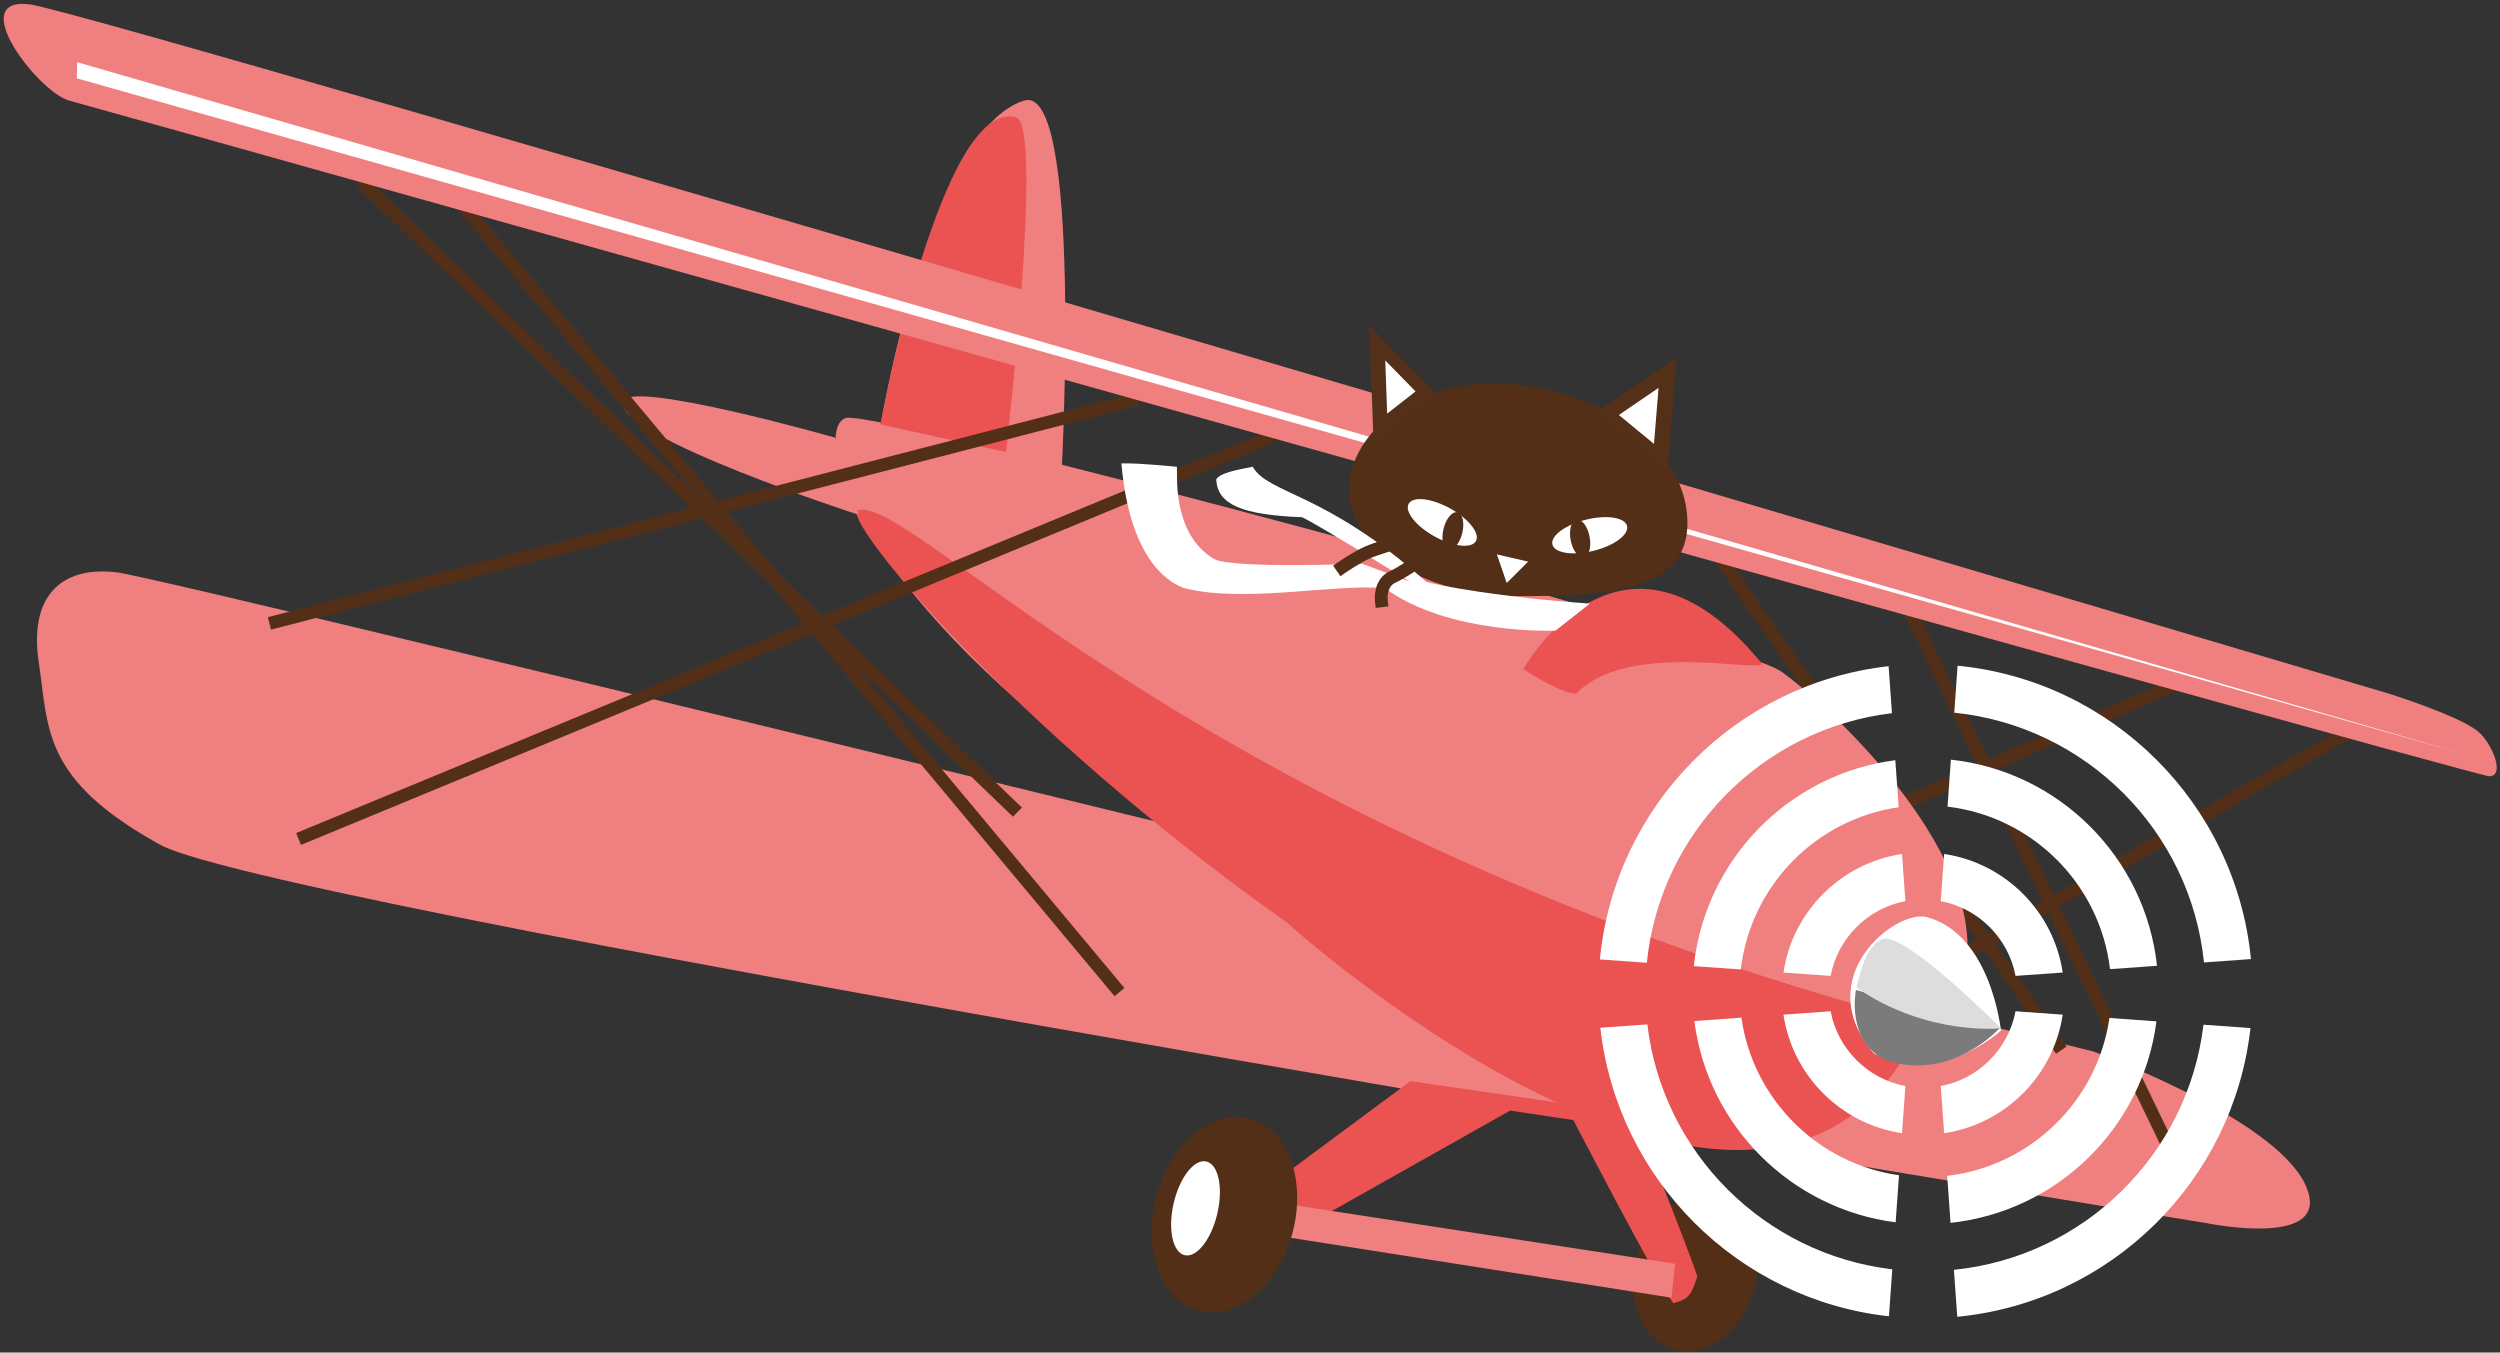 <?xml version="1.0" encoding="UTF-8" standalone="no"?>
<?xml-stylesheet href="../css/svg.css" type="text/css"?>
<svg width="100%" height="100%" viewBox="0 0 390 211" version="1.1" xmlns="http://www.w3.org/2000/svg" xmlns:xlink="http://www.w3.org/1999/xlink" xmlns:sketch="http://www.bohemiancoding.com/sketch/ns">
    <rect x="0" y="0" width="390" height="211" fill="#333333" stroke="none"/>
    <!-- Generator: Sketch 3.0.4 (8054) - http://www.bohemiancoding.com/sketch -->
    <title>plane</title>
    <desc>Created with Sketch.</desc>
    <defs></defs>
    <g id="Page-1" stroke="none" stroke-width="1" fill="none" fill-rule="evenodd" sketch:type="MSPage">
        <g id="plane" sketch:type="MSLayerGroup" transform="translate(1, 1)">
            <g id="wing_lower" transform="translate(5, 88)" fill="#F08080" sketch:type="MSShapeGroup">
                <path d="M0.049,14.347 C-1.479,4.277 3.29,-0.751 12.161,0.278 C21.032,1.308 320.467,75.002 320.467,75.002 C320.467,75.002 348.479,85.229 353.539,95.622 C358.599,106.015 338.218,101.809 338.218,101.809 C338.218,101.809 37.428,52.998 18.945,42.763 C0.462,32.529 1.622,24.719 0.049,14.347 Z" id="wing"></path>
            </g>
            <g id="wires_right" transform="translate(268, 87)" stroke="#532F18" stroke-width="2" stroke-linecap="square" sketch:type="MSShapeGroup">
                <path d="M29.5,8.5 L71.5,95.5" id="Line"></path>
                <path d="M96,27 L25,68" id="Line-2"></path>
                <path d="M70,19 L24,39" id="Line-3"></path>
                <path d="M52,75 L0,0" id="Line-4"></path>
            </g>
            <g id="body" transform="translate(96, 15)" sketch:type="MSShapeGroup">
                <path d="M67.785,98.449 C34.041,70.95 30.295,50.627 34.98,49.205 C39.664,47.784 173.533,83.543 180.927,88.796 C188.32,94.049 218.063,121.061 207.809,140.461 C197.554,159.86 166.346,158.073 146.809,151.81 C127.272,145.547 100.593,125.186 67.785,98.449 Z" fill="#F08080"></path>
                <path d="M36.897,63.564 C46.026,61.571 90.056,113.458 202.797,143.567 C180.005,195.464 105.071,129.271 103.873,128.002 C60.482,97.356 33.633,64.314 36.897,63.564 Z" id="shadow" fill="#EB5252"></path>
                <path d="M33.332,52.292 C33.332,52.292 0.411,42.891 0.133,46.774 C-0.262,52.292 36.967,64.31 36.967,64.31 L33.332,52.292 Z" id="wing" fill="#F08080"></path>
                <g id="tail" transform="translate(40, 0)">
                    <path d="M28.618,57.49 C28.618,57.49 31.897,-3.159 22.732,-0.303 C8.079,4.263 0.441,49.996 0.441,49.996 L28.618,57.49 Z" fill="#F08080"></path>
                    <path d="M19.928,54.511 C19.928,54.511 25.919,3.481 21.483,2.289 C9.849,-0.838 0.339,50.214 0.339,50.214 L19.928,54.511 Z" id="shadow" fill="#EB5252"></path>
                </g>
                <path d="M177.919,87.599 C176.541,88.795 156.759,84.039 148.87,92.217 C146.431,92.217 140.632,88.385 140.632,88.385 C140.632,88.385 155.996,60.738 177.919,87.599 Z" id="dashboard" fill="#EB5252"></path>
            </g>
            <g id="wires_left" transform="translate(42, 28)" stroke="#532F18" stroke-width="2" stroke-linecap="square" sketch:type="MSShapeGroup">
                <path d="M154.5,39.5 L4.5,101.5" id="Line"></path>
                <path d="M133.5,33.5 L0,68" id="Line-2"></path>
                <path d="M115,97 L14,0" id="Line-3"></path>
                <path d="M131,125 L30,4" id="Line-4"></path>
            </g>
            <g id="wing_upper" sketch:type="MSShapeGroup">
                <path d="M3.642,-0.319 C13.819,0.932 371.505,107.16 371.505,107.16 C371.505,107.16 382.48,110.578 385.573,113.107 C387.754,114.89 389.879,120.095 387.328,120.095 C384.778,120.095 14.657,15.953 9.845,14.708 C5.033,13.464 -6.535,-1.57 3.642,-0.319 Z" id="wing" fill="#F08080"></path>
                <path d="M11.038,8.7 L382.635,116.417 L10.992,11.221 L11.038,8.7 Z" id="glare" fill="#FFFFFF"></path>
            </g>
            <g id="landing" transform="translate(175, 168)" sketch:type="MSShapeGroup">
                <ellipse id="wheel-right" fill="#532F18" transform="translate(88.5, 29.5) rotate(15) translate(-88.5, -29.5) " cx="88.5" cy="29.5" rx="9.5" ry="12.5"></ellipse>
                <path d="M20.122,17.384 L44.022,-0.346 L78.915,4.727 C78.915,4.727 87.686,26.461 88.776,30.149 C87.686,33.552 87.13,33.65 85.043,34.304 C82.082,30.149 69.445,5.732 69.445,5.732 L59.587,4.251 L23.444,24.606 L20.122,17.384 Z" id="crossbar" fill="#EB5252"></path>
                <path d="M24.891,18.854 L85.312,28.15 L84.753,33.442 L23.396,23.793 L24.891,18.854 Z" id="bar" fill="#F08080"></path>
                <g id="wheel_left" transform="translate(0, 3)">
                    <ellipse id="Oval-9" fill="#532F18" transform="translate(15, 17.5) rotate(15) translate(-15, -17.5) " cx="15" cy="17.5" rx="11" ry="15.5"></ellipse>
                    <ellipse id="Oval-10" fill="#FFFFFF" transform="translate(10.5, 16.5) rotate(13) translate(-10.5, -16.5) " cx="10.5" cy="16.5" rx="3.5" ry="7.5"></ellipse>
                </g>
            </g>
            <g id="propeller" transform="translate(241, 96)" sketch:type="MSShapeGroup">
                <g id="spinner" transform="translate(47, 46)">
                    <path d="M23.145,17.777 C23.145,17.777 21.657,2.813 11.601,0.074 C6.746,-1.226 -6.818,9.471 3.315,21.328 C13.62,26.637 23.145,17.777 23.145,17.777 Z" fill="#FFFFFF"></path>
                    <path d="M23.014,17.329 L0.526,11.444 C0.526,11.444 -1.104,19.421 5.186,22.37 C15.384,25.874 23.014,17.329 23.014,17.329 Z" id="dark" fill="#7B7B7B"></path>
                    <path d="M23.171,17.414 C23.171,17.414 8.494,2.677 4.805,3.439 C1.844,4.653 1.238,9.017 0.577,11.04 C11.619,18.679 23.171,17.414 23.171,17.414 Z" id="shadow" fill="#DDDDDD"></path>
                </g>
                <g id="blade" fill="#FFFFFF">
                    <g id="blades">
                        <path d="M54.714,79.782 C45.18,78.356 37.644,70.82 36.218,61.286 L36.218,61.286 L43.576,60.761 C44.697,66.656 49.344,71.303 55.239,72.424 L54.714,79.782 Z M61.286,79.782 C70.82,78.356 78.356,70.82 79.782,61.286 L72.424,60.761 C71.303,66.656 66.656,71.303 60.761,72.424 L61.286,79.782 Z M36.218,54.714 C37.644,45.18 45.18,37.644 54.714,36.218 L54.714,36.218 L55.239,43.576 C49.344,44.697 44.697,49.344 43.576,55.239 L36.218,54.714 L36.218,54.714 Z M61.286,36.218 C70.82,37.644 78.356,45.18 79.782,54.714 L79.782,54.714 L72.424,55.239 C71.303,49.344 66.656,44.697 60.761,43.576 L61.286,36.218 L61.286,36.218 Z" id="Oval-23"></path>
                        <path d="M53.721,93.68 C37.365,91.593 24.407,78.635 22.32,62.279 L22.32,62.279 L29.658,61.755 C31.468,74.472 41.528,84.532 54.245,86.342 L53.721,93.68 Z M62.285,93.766 C78.966,91.978 92.269,78.904 94.408,62.331 L87.069,61.807 C85.204,74.741 74.804,84.916 61.762,86.436 L62.285,93.766 Z M22.234,53.715 C24.022,37.034 37.096,23.731 53.669,21.592 L53.669,21.592 L54.193,28.931 C41.259,30.796 31.084,41.196 29.564,54.238 L22.234,53.715 L22.234,53.715 Z M62.337,21.506 C79.237,23.342 92.658,36.763 94.494,53.663 L94.494,53.663 L87.164,54.186 C85.594,40.925 75.075,30.406 61.814,28.836 L62.337,21.506 L62.337,21.506 Z" id="Oval-24"></path>
                        <path d="M52.673,108.344 C29.042,105.72 10.28,86.958 7.656,63.327 L7.656,63.327 L14.986,62.803 C17.344,82.796 33.204,98.656 53.197,101.014 L52.673,108.344 Z M63.332,108.42 C87.288,106.107 106.4,87.228 109.073,63.379 L101.742,62.855 C99.334,83.066 83.127,99.042 62.809,101.093 L63.332,108.42 Z M7.58,52.668 C9.893,28.712 28.772,9.6 52.621,6.927 L52.621,6.927 L53.145,14.258 C32.934,16.666 16.958,32.873 14.907,53.191 L7.58,52.668 L7.58,52.668 Z M63.384,6.851 C87.559,9.21 106.79,28.441 109.149,52.616 L109.149,52.616 L101.822,53.139 C99.724,32.602 83.398,16.276 62.861,14.178 L63.384,6.851 L63.384,6.851 Z" id="Oval-25"></path>
                    </g>
                </g>
            </g>
            <g id="cat" transform="translate(174, 48)" sketch:type="MSShapeGroup">
                <path d="M61.5,44 C75.583,44 88.244,43.341 88.244,32.597 C88.244,21.852 76.721,12.538 61.5,11 C46.279,9.462 35.453,18.3 35.453,27.413 C35.453,36.526 47.417,44 61.5,44 Z" id="face" fill="#532F18"></path>
                <g id="ear_left" transform="translate(32, 0)">
                    <polygon fill="#543019" transform="translate(9.305, 9.876) rotate(-25) translate(-9.305, -9.876) " points="10.305 1.376 15.31 15.602 3.085 18.417 "></polygon>
                    <polygon id="inside" fill="#FFFFFF" transform="translate(10.305, 10.876) rotate(-25) translate(-10.305, -10.876) " points="10.753 7.066 12.997 13.442 7.517 14.704 "></polygon>
                </g>
                <g id="ear_right" transform="translate(73, 4)">
                    <polygon fill="#543019" transform="translate(9.953, 10.162) rotate(28) translate(-9.953, -10.162) " points="9.659 1.919 16.702 18.245 2.617 15.389 "></polygon>
                    <polygon id="inside" fill="#FFFFFF" transform="translate(8.953, 11.162) rotate(28) translate(-8.953, -11.162) " points="8.808 7.094 12.284 15.151 5.333 13.742 "></polygon>
                </g>
                <g id="eye_left" transform="translate(50, 32.5) rotate(-6) translate(-50, -32.5) translate(44, 27)">
                    <ellipse fill="#FFFFFF" transform="translate(6, 5.5) rotate(-325) translate(-6, -5.5) " cx="6" cy="5.5" rx="6" ry="2.5"></ellipse>
                    <ellipse id="pupil" fill="#532F18" transform="translate(7.5, 7) rotate(20) translate(-7.5, -7) " cx="7.5" cy="7" rx="1.5" ry="3"></ellipse>
                </g>
                <g id="eye_right" transform="translate(67, 31)">
                    <ellipse fill="#FFFFFF" transform="translate(6, 3.5) rotate(-14) translate(-6, -3.5) " cx="6" cy="3.5" rx="6" ry="2.5"></ellipse>
                    <ellipse id="pupil" fill="#532F18" transform="translate(4.5, 4) rotate(-11) translate(-4.5, -4) " cx="4.5" cy="4" rx="1.5" ry="3"></ellipse>
                </g>
                <polygon id="nose" fill="#FFFFFF" transform="translate(60.5, 40) rotate(-167) translate(-60.5, -40) " points="60.5 38 63 42 58 42 "></polygon>
                <path d="M73.025,45.159 C59.466,44.242 48.943,42.288 47.465,41.74 C31.694,27.694 22.899,28.12 20.416,23.81 C17.572,24.374 15.255,24.832 14.731,25.793 C14.93,29.748 18.849,31.327 28.121,31.687 C30.366,32.691 44.945,41.74 44.945,41.74 L37.457,38.934 C37.457,38.934 17.86,39.754 14.449,38.243 C7.658,34.23 8.744,24.672 8.585,23.81 C2.308,23.243 1.323,23.286 -0.06,23.286 C1.323,39.425 8.253,42.209 9.72,42.744 C19.14,45.123 32.903,42.07 41.026,42.744 C51.028,50.087 67.658,49.383 67.658,49.383 C67.658,49.383 70.897,46.842 73.025,45.159 Z" id="scarf" fill="#FFFFFF"></path>
                <g id="whiskers" transform="translate(35, 36)" stroke="#532F18" stroke-width="2" stroke-linecap="square">
                    <path d="M8.357,-0.5 C8.357,-0.5 4.579,0.625 3.413,1.143 C1.579,1.958 -0.643,3.5 -0.643,3.5" id="Line"></path>
                    <path d="M11.25,2.583 C11.25,2.583 8.646,4.377 7.286,4.981 C5.146,5.932 5.482,8.723 5.482,8.723" id="Line"></path>
                </g>
            </g>
        </g>
    </g>
</svg>